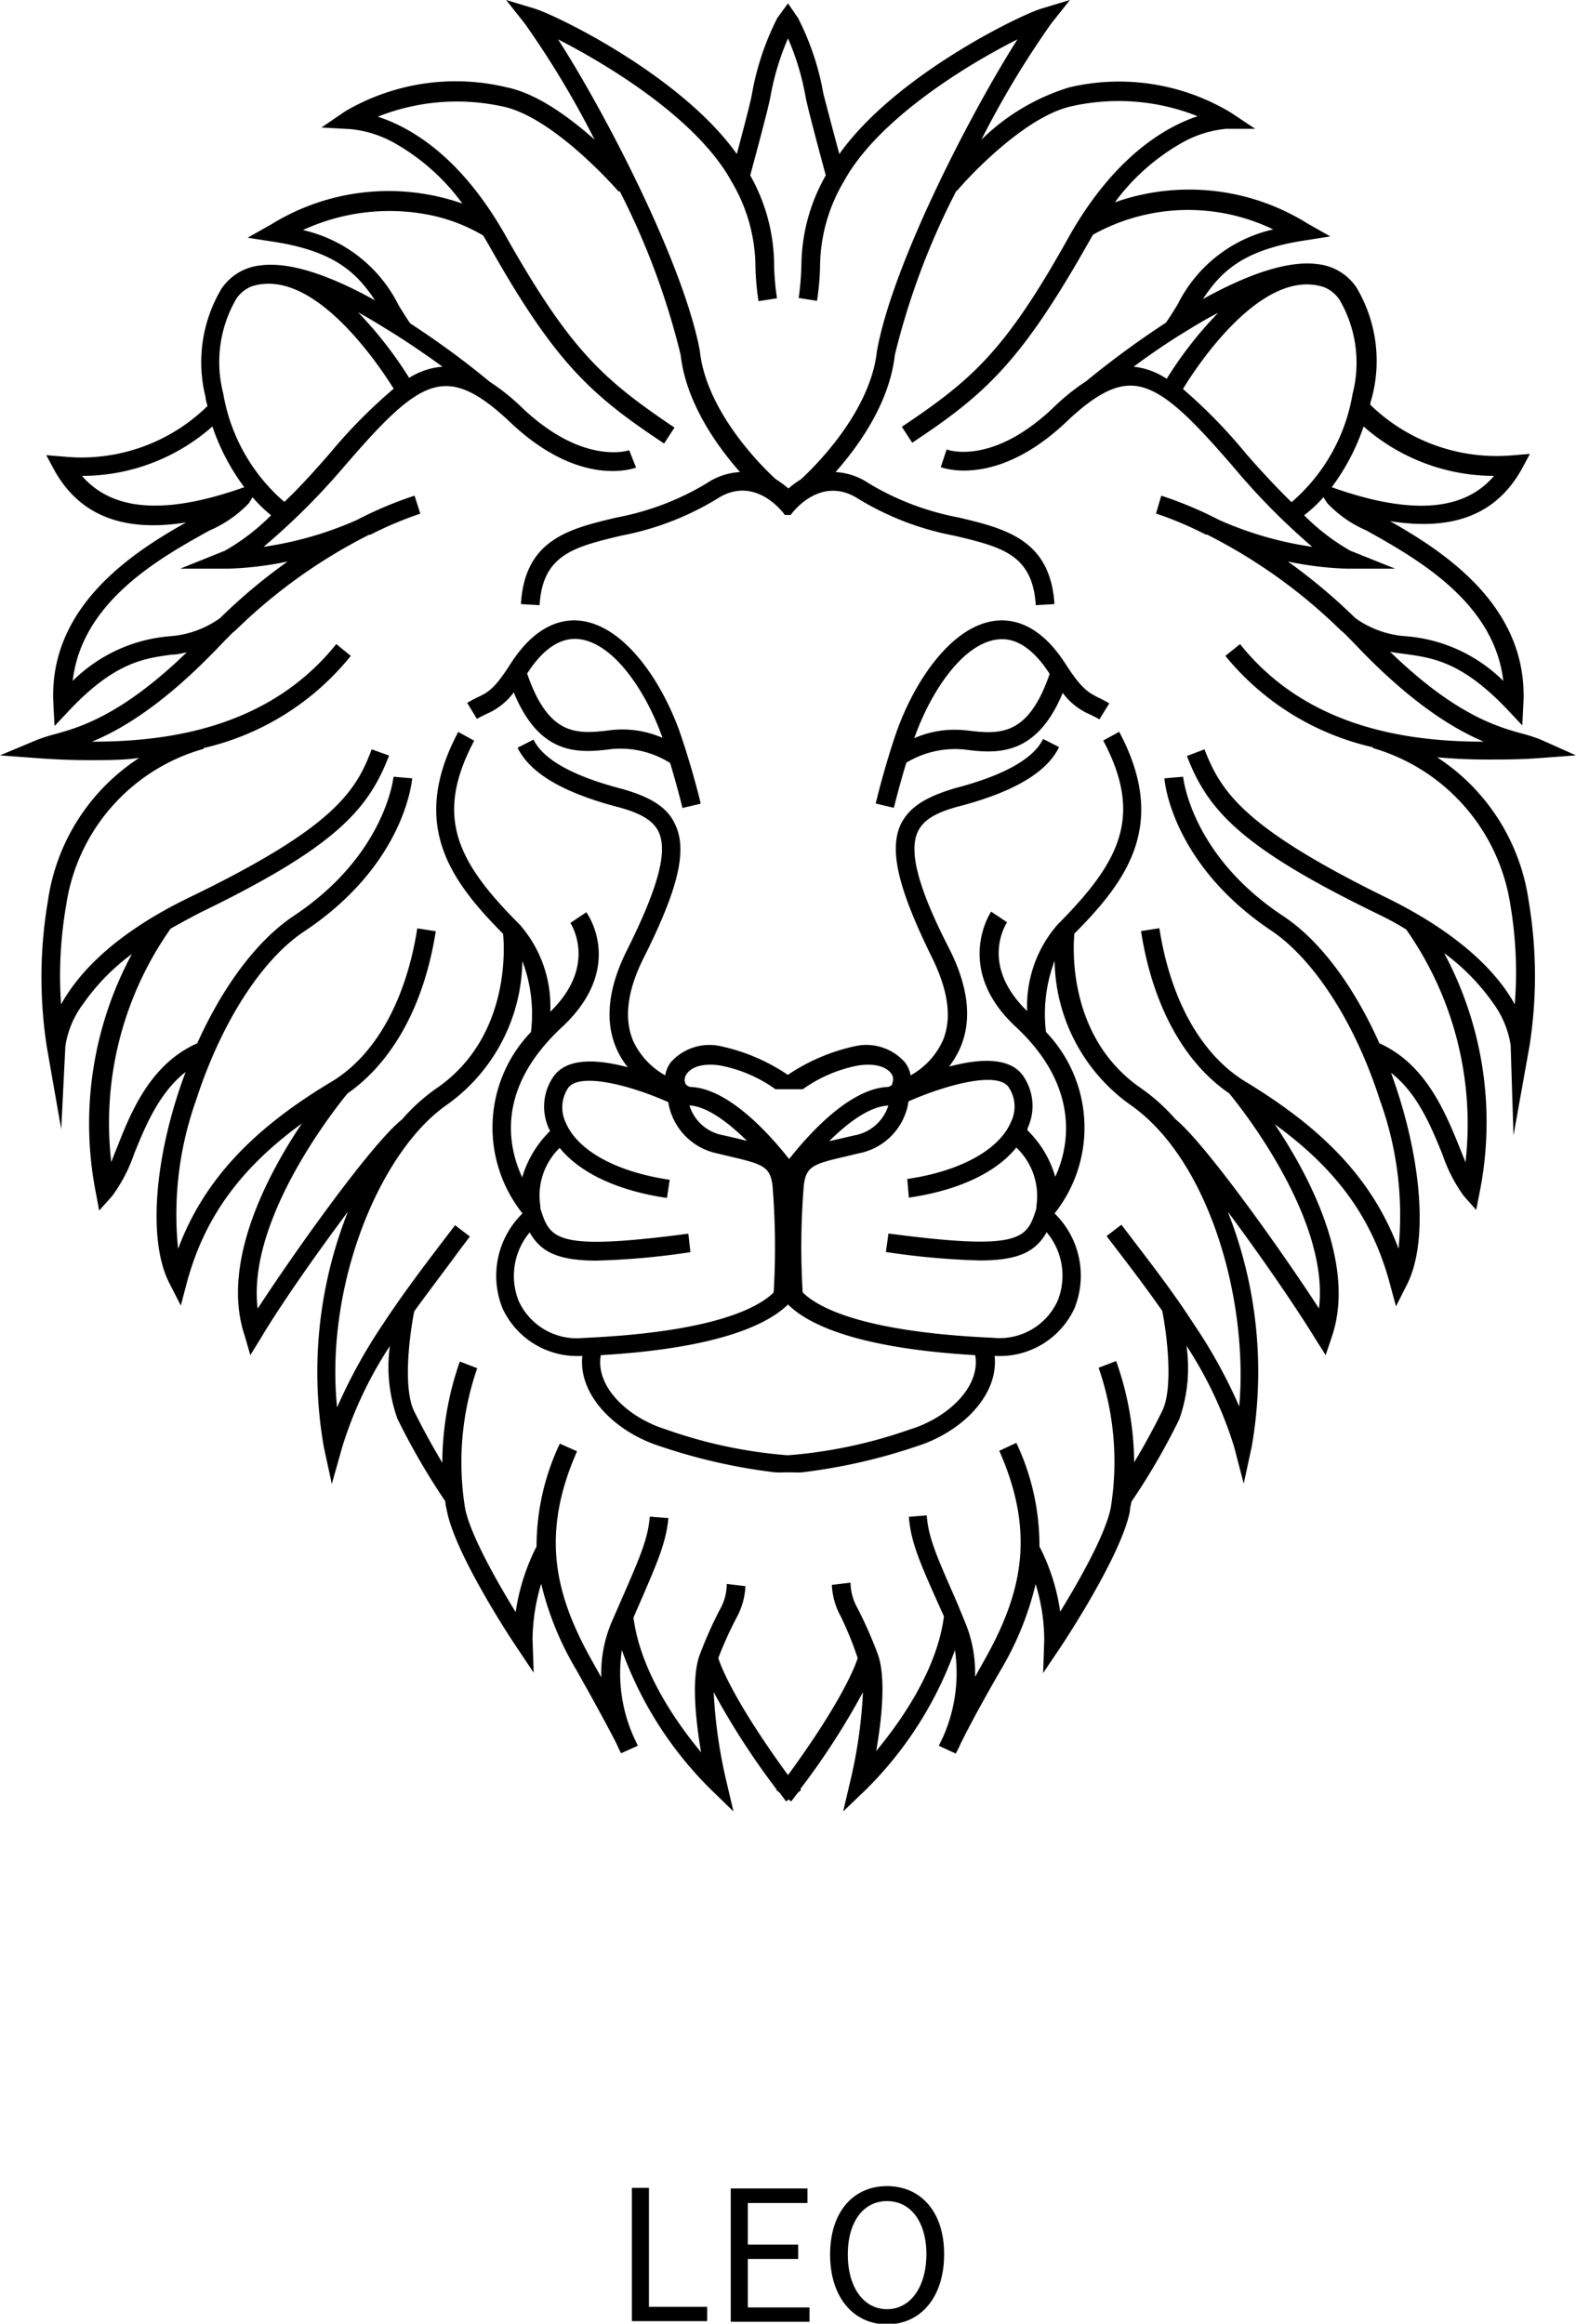 <svg xmlns="http://www.w3.org/2000/svg" viewBox="0 0 98.84 145.75"><title>Asset 566</title><g id="Layer_2" data-name="Layer 2"><g id="Layer_1-2" data-name="Layer 1"><path d="M36.43,38.94c-1.13-.14-2.82.21-4.42,2.71-1,1.58-1.43,1.78-2,2.06a6.44,6.44,0,0,0-.71.38l.61,1c.22-.13.42-.22.6-.31a4.14,4.14,0,0,0,1.71-1.35c1.69,4.1,4.21,3.8,6.26,3.54h.06a5.85,5.85,0,0,1,3.49.89c.46,1.54.77,2.8.77,2.82l1.14-.27c0-.09-.51-2.14-1.23-4.27C41.57,42.79,39.19,39.27,36.43,38.94Zm1.94,6.85h0c-2.11.26-3.93.48-5.31-3.54,1-1.57,2.12-2.3,3.28-2.16,2.19.27,4.21,3.35,5.21,6.19A6.31,6.31,0,0,0,38.37,45.79Zm28.46-4.14c-1.6-2.5-3.29-2.85-4.42-2.71-2.76.33-5.13,3.85-6.26,7.19-.72,2.13-1.21,4.18-1.23,4.27l1.14.27s.31-1.28.78-2.83A5.91,5.91,0,0,1,60.33,47h.05c2,.26,4.57.56,6.27-3.54a4.12,4.12,0,0,0,1.7,1.35c.19.09.38.18.6.31l.62-1a7.51,7.51,0,0,0-.72-.38C68.27,43.43,67.84,43.23,66.83,41.65ZM60.52,45.8h-.05a6.31,6.31,0,0,0-3.13.5c1-2.84,3-5.92,5.21-6.19,1.16-.15,2.27.59,3.28,2.16C64.45,46.28,62.63,46.06,60.52,45.8Zm35.89,1.76,2.43-.18-2.24-1a10.18,10.18,0,0,0-1-.33c-1.63-.44-4.28-1.16-8.42-5.17.31.06.62.1.93.14,1.76.24,3.59.5,6.42,3.48l.94,1,.07-1.36c.32-6.08-4.92-9.5-8.36-11.45,4,.63,6.65-.44,8.23-3.22l.54-1-1.1.09a11.37,11.37,0,0,1-8.91-3.17c0-.19.09-.38.13-.57a9,9,0,0,0-1-6.79,3.35,3.35,0,0,0-2.41-1.46c-2-.28-4.7.79-7.22,2.19,1.11-1.68,2.47-3.07,6.33-3.67l1.66-.26-1.46-.83a14,14,0,0,0-12.05-1.31A13.46,13.46,0,0,1,74.05,9a7,7,0,0,1,2.84-.92l1.83,0-1.5-1A13.59,13.59,0,0,0,67.06,5.48a13.48,13.48,0,0,0-5.51,3.28,58.1,58.1,0,0,1,4.39-7.3L67.1,0,65.31.54C63.84,1,56.1,4.78,52.64,9.66c-.4-1.47-.87-3.28-1-3.77a16.68,16.68,0,0,0-1.59-4.76L49.42.21l-.67.92a17,17,0,0,0-1.59,4.76c-.08.49-.56,2.3-.95,3.77C42.74,4.78,35,1,33.53.54L31.74,0,32.9,1.46a58.1,58.1,0,0,1,4.39,7.3c-1.54-1.37-3.59-2.89-5.5-3.28A13.68,13.68,0,0,0,21.62,7l-1.46,1L22,8.1A7,7,0,0,1,24.79,9,13.46,13.46,0,0,1,29,12.77a14,14,0,0,0-12,1.31l-1.47.83,1.67.26c3.85.6,5.21,2,6.32,3.67-2.51-1.4-5.21-2.47-7.21-2.19a3.36,3.36,0,0,0-2.42,1.46,9,9,0,0,0-1,6.79c0,.19.08.38.12.57A11.29,11.29,0,0,1,4,28.64l-1.1-.09.54,1c1.58,2.78,4.29,3.85,8.23,3.22C8.27,34.68,3,38.1,3.35,44.18l.07,1.36.94-1c2.84-3,4.66-3.24,6.42-3.48.31,0,.62-.08.93-.14-4.14,4-6.78,4.73-8.42,5.17a10.18,10.18,0,0,0-1,.33L0,47.38l2.43.18c1.11.08,2.17.12,3.2.12s2.11,0,3.1-.14a12.86,12.86,0,0,0-5.73,9,28.54,28.54,0,0,0-.06,9.15l.9,5.14.26-5.22a5.91,5.91,0,0,1,1.12-2.65,13.47,13.47,0,0,1,3.05-3.12A22.45,22.45,0,0,0,6,74.76l.22,1.17L7.05,75a9.82,9.82,0,0,0,1.37-2.65c.71-1.74,1.56-3.81,3.22-5.11-1.88,5-2.46,10.48-1,13.28l.7,1.37.39-1.48c1.09-4,3.3-7.1,7.2-9.94-2.16,3.22-5.1,8.76-3.59,13.29L15.7,85l.66-1.07C17.5,82,19.74,78.78,21.82,76a27.31,27.31,0,0,0-1.51,14.77l.5,2.31.64-2.27a24.78,24.78,0,0,1,3-6.38A9.65,9.65,0,0,0,24.93,89a43.44,43.44,0,0,0,3,5.17c0,.2.06.41.1.61.55,2.79,4.14,8.2,4.3,8.43l1.14,1.71-.07-2.06a12.32,12.32,0,0,1,.54-3.52,19.3,19.3,0,0,0,2.21,5.41c1.49,2.65,2.2,4,2.52,4.63.15.34.26.56.28.59L40,109.5s-.06-.14-.25-.54A9.8,9.8,0,0,1,39,103.5a23.37,23.37,0,0,0,5.57,8.73L46,113.62l-.47-2a30.83,30.83,0,0,1-.77-5.48,47.4,47.4,0,0,0,3.93,6.08l0,.06.2.16.41.55.16-.12.16.12.42-.55.2-.16-.05-.06a46.29,46.29,0,0,0,3.93-6.08,29.93,29.93,0,0,1-.77,5.48l-.47,2,1.45-1.39a23.53,23.53,0,0,0,5.56-8.73,9.9,9.9,0,0,1-.76,5.48c-.19.38-.24.51-.25.52l1.06.49a5,5,0,0,0,.29-.59c.32-.64,1-2,2.52-4.63a19.27,19.27,0,0,0,2.2-5.41,11.91,11.91,0,0,1,.54,3.52l-.07,2.06,1.15-1.71c.15-.23,3.74-5.64,4.29-8.43,0-.2.07-.41.1-.61a41.92,41.92,0,0,0,3-5.17,9.65,9.65,0,0,0,.45-4.61,25,25,0,0,1,3,6.38L78,93.06l.5-2.31A27.31,27.31,0,0,0,77,76c2.09,2.8,4.32,6.06,5.47,7.94L83.14,85l.4-1.19c1.51-4.53-1.43-10.07-3.59-13.29,3.91,2.84,6.11,5.91,7.2,9.94l.4,1.48.69-1.37c1.42-2.8.85-8.24-1-13.28,1.67,1.3,2.51,3.37,3.22,5.11A9.82,9.82,0,0,0,91.79,75l.79.89.23-1.17a22.44,22.44,0,0,0-2.24-14.94,13.56,13.56,0,0,1,3.06,3.12,6,6,0,0,1,1.11,2.65l.18,5.67,1-5.59a28.28,28.28,0,0,0-.05-9.13,12.92,12.92,0,0,0-5.74-9c1,.09,2,.14,3.1.14S95.31,47.64,96.41,47.56Zm-2.13-4.85a9.75,9.75,0,0,0-6.06-2.8A6.15,6.15,0,0,1,85,38.77a35.73,35.73,0,0,0-4.23-3.55,21,21,0,0,0,3.73.45h3l-2.82-1.13a13.41,13.41,0,0,1-2.89-2.22A8.32,8.32,0,0,0,83,31.19l.24.37a7.42,7.42,0,0,0,2.47,1.72C88.77,35,93.71,37.73,94.28,42.71ZM93.7,29.85c-1.85,2.17-5.06,2.45-9.78.85l-.4-.14a13.68,13.68,0,0,0,2-3.81A12.4,12.4,0,0,0,93.7,29.85ZM83,18a2.08,2.08,0,0,1,1,.79,7.82,7.82,0,0,1,.83,5.91A11.47,11.47,0,0,1,81,31.5c-.82-.8-1.77-1.8-2.86-3.05a32.76,32.76,0,0,0-3.95-4.05C75.31,22.55,79.27,16.81,83,18Zm-6.64,1.66a24.38,24.38,0,0,0-3.19,4.1A4.63,4.63,0,0,0,71.1,23c.83-.62,1.83-1.32,2.92-2C74.85,20.49,75.64,20,76.38,19.63ZM35,2.47c3,1.53,8.71,4.95,10.87,8.9a10.6,10.6,0,0,1,1.51,5.42,16.84,16.84,0,0,0,.19,2.1l1.16-.18a16.34,16.34,0,0,1-.18-2A11.55,11.55,0,0,0,47.05,11c.2-.74,1.13-4.17,1.27-4.94a16.15,16.15,0,0,1,1.1-3.65,16.15,16.15,0,0,1,1.1,3.65c.14.77,1.07,4.2,1.27,4.94a11.55,11.55,0,0,0-1.53,5.69,18.49,18.49,0,0,1-.17,2l1.15.18a16.84,16.84,0,0,0,.19-2.1,10.6,10.6,0,0,1,1.51-5.42C55.1,7.42,60.76,4,63.81,2.47,60.93,7,56,16.49,55,22v0c-.45,4.26-4.72,8-4.76,8.06h0a5.37,5.37,0,0,0-.79.58,7,7,0,0,0-.79-.58h0s-4.32-3.79-4.77-8.06v0C42.86,16.49,37.92,7,35,2.47ZM24.82,21c1.09.69,2.09,1.39,2.93,2a4.6,4.6,0,0,0-2.09.7,25,25,0,0,0-3.2-4.11C23.21,20,24,20.49,24.82,21Zm-10-2.26a2.08,2.08,0,0,1,1-.79c3.75-1.16,7.71,4.58,8.87,6.43a32.76,32.76,0,0,0-4,4.05c-1.09,1.25-2,2.25-2.86,3.05A11.52,11.52,0,0,1,14,24.68,7.89,7.89,0,0,1,14.81,18.76ZM5.14,29.85a12.35,12.35,0,0,0,8.18-3.1,13.7,13.7,0,0,0,2,3.81l-.41.14C10.2,32.3,7,32,5.14,29.85Zm5.48,10.06a9.75,9.75,0,0,0-6.06,2.8c.57-5,5.51-7.73,8.57-9.43a7.5,7.5,0,0,0,2.48-1.72l.23-.37A8.89,8.89,0,0,0,17,32.32a13.41,13.41,0,0,1-2.89,2.22l-2.81,1.13h3a21.16,21.16,0,0,0,3.74-.45,35,35,0,0,0-4.24,3.55A6.15,6.15,0,0,1,10.62,39.91Zm67.1,48.31a31.84,31.84,0,0,0-2.85-5.17c-1.29-2-2.68-3.79-3.9-5.39l-.64-.84-.93.71.64.84c.9,1.17,1.88,2.47,2.85,3.85h0c.25,1.23.74,4.77,0,6.28-.64,1.29-1.25,2.38-1.76,3.22A19.46,19.46,0,0,0,70,85.37l-1.1.42a18,18,0,0,1,.76,8.79c-.34,1.71-2.06,4.71-3.17,6.51A12.81,12.81,0,0,0,65.19,97a15.07,15.07,0,0,0-1.45-6.5L62.67,91c2.37,5.34,1.32,9.16-1,13.25l-.52.93a8.2,8.2,0,0,0-.65-3.49L60,100.47c-1.25-2.84-1.77-4-1.88-5.42L57,95.14c.13,1.61.67,2.83,2,5.8l.2.44c-.43,3.37-2.72,6.61-4.25,8.45.34-1.93.65-4.69.07-6.16a26.89,26.89,0,0,0-1.23-2.78,3.35,3.35,0,0,1-.45-1.62l-1.17.14a4.52,4.52,0,0,0,.57,2A21.29,21.29,0,0,1,53.79,104c-.09.31-.84,2.51-4.37,7.34-3.52-4.83-4.27-7-4.37-7.34a23.22,23.22,0,0,1,1.13-2.51,4.52,4.52,0,0,0,.57-2l-1.17-.14a3.25,3.25,0,0,1-.44,1.62,26.07,26.07,0,0,0-1.24,2.78c-.57,1.47-.26,4.23.07,6.16-1.53-1.84-3.81-5.08-4.24-8.45l.19-.44c1.3-3,1.84-4.19,2-5.8l-1.17-.09c-.11,1.41-.63,2.58-1.87,5.42l-.51,1.17a8.21,8.21,0,0,0-.66,3.49l-.52-.93c-2.31-4.09-3.36-7.91-1-13.25l-1.08-.48A15.07,15.07,0,0,0,33.65,97a13.33,13.33,0,0,0-1.31,4.12c-1.1-1.8-2.83-4.8-3.17-6.51a18,18,0,0,1,.76-8.79l-1.09-.42a19.32,19.32,0,0,0-1.1,6.35c-.5-.84-1.12-1.93-1.76-3.22-.75-1.51-.26-5,0-6.28h0c1-1.38,2-2.68,2.85-3.85l.64-.84-.93-.71-.64.84c-1.22,1.6-2.6,3.41-3.9,5.39a33,33,0,0,0-2.86,5.2c-.78-7.76,2.73-16.12,6.91-19a11.26,11.26,0,0,0,4.71-9,9.35,9.35,0,0,1,.54,4.45,8.65,8.65,0,0,0-.53,11.38,5.47,5.47,0,0,0-1.26,5.94,5.15,5.15,0,0,0,4.9,3h.11c-.26,2.52,2.15,4.81,4.9,5.67a35.53,35.53,0,0,0,7.18,1.63v0a5.35,5.35,0,0,0,.6,0h.5a5.13,5.13,0,0,0,.6,0v0a35.39,35.39,0,0,0,7.18-1.63c2.76-.86,5.16-3.15,4.9-5.67h.11a5.15,5.15,0,0,0,4.9-3,5.46,5.46,0,0,0-1.25-5.94,8.66,8.66,0,0,0-.54-11.38,9.4,9.4,0,0,1,.54-4.46,11.29,11.29,0,0,0,4.71,9C75.8,72.68,78.31,81.48,77.72,88.22ZM43.17,77.38c-8.42,1.11-8.67.32-9.28-1.58,0,0,0-.1,0-.15h0A4.17,4.17,0,0,1,35.1,72c1.27,1.57,3.64,2.69,6.73,3.14L42,74c-3.34-.49-5.78-1.83-6.52-3.59a2.2,2.2,0,0,1,.16-2.18c.74-1,4-.12,6.27.9A3.91,3.91,0,0,0,45,72.35l.83.2c2,.47,2.48.62,2.62,1.83a47.71,47.71,0,0,1,.07,6.69c-.95.94-3.75,2.49-11.93,2.85a4,4,0,0,1-4.06-2.32,4.25,4.25,0,0,1,.69-4.3c.69,1.24,1.81,1.77,4.2,1.77a47.49,47.49,0,0,0,5.88-.53ZM57,75.12c3.1-.45,5.47-1.57,6.74-3.14A4.19,4.19,0,0,1,65,75.64h0a.83.83,0,0,1,0,.15c-.6,1.9-.86,2.69-9.28,1.58l-.16,1.16a47.81,47.81,0,0,0,5.88.53c2.39,0,3.51-.53,4.2-1.77a4.23,4.23,0,0,1,.69,4.3,4,4,0,0,1-4.06,2.32c-8.17-.36-11-1.91-11.93-2.85a47.71,47.71,0,0,1,.07-6.69c.14-1.21.58-1.36,2.62-1.83l.83-.2a3.89,3.89,0,0,0,3.12-3.26c2.27-1,5.53-1.92,6.27-.9a2.18,2.18,0,0,1,.16,2.18c-.74,1.76-3.18,3.1-6.51,3.59Zm.09,14.53a29.92,29.92,0,0,1-7.68,1.63,29.72,29.72,0,0,1-7.67-1.63C39.4,88.92,37.33,87,37.68,85c7.54-.44,10.55-2,11.74-3.18,1.2,1.2,4.2,2.74,11.74,3.18C61.51,87,59.44,88.92,57.1,89.65ZM52,71.58c1.15-1.14,2.49-2.15,3.64-2.23h.07a2.73,2.73,0,0,1-2.15,1.87l-.81.19Zm4-3.63a.42.42,0,0,1-.39.23c-2.35.15-4.86,2.92-6.12,4.52-1.26-1.6-3.76-4.37-6.11-4.52a.43.43,0,0,1-.4-.23.63.63,0,0,1,.11-.62c.16-.22.68-.7,2.07-.5a8.72,8.72,0,0,1,3.47,1.49h1.72a8.77,8.77,0,0,1,3.48-1.49c1.38-.2,1.9.28,2.06.5A.61.61,0,0,1,55.93,68Zm-9.06,3.63-.74-.18-.82-.19a2.7,2.7,0,0,1-2.14-1.87h.06C44.39,69.43,45.72,70.44,46.87,71.58ZM93,46.52c-5.13,0-11.19-1.06-15.23-6.12l-.92.74a16.68,16.68,0,0,0,9.25,5.73v.05a12.14,12.14,0,0,1,8.62,9.82A25.28,25.28,0,0,1,95,63c-1-1.84-3.29-4.38-8.14-6.74C78,51.9,76.57,49.66,75.54,47l-1.1.42c1.3,3.41,3.42,5.75,11.91,9.88.67.32,1.28.65,1.84,1h0A21.23,21.23,0,0,1,91.91,72.9l-.4-1c-.89-2.19-2.12-5.17-5-6.46-1.51-3.38-3.6-6.38-6.06-8-5.77-3.83-6.24-8.67-6.25-8.72l-1.17.1c0,.22.5,5.43,6.77,9.6C82.44,60.23,85,64.19,86.54,69a21.22,21.22,0,0,1,1.17,9.32c-1.58-4.2-4.53-7.4-9.56-10.45-2.8-1.69-4.73-5.12-5.44-9.65l-1.15.18c.72,4.64,2.68,8.23,5.53,10.18.25.3,6.35,7.67,5.63,13.49-2.35-3.62-7.14-10.36-9-11.87h0a12,12,0,0,0-2.17-1.95c-4.64-3.2-4.24-8.93-4.17-9.69,3.31-3.33,5.9-6.86,2.81-12.66l-1,.55c2.55,4.8,1,7.65-2.86,11.54a7.76,7.76,0,0,0-1.91,5.43c-3-2.91-1.33-5.46-1.26-5.57l-1-.67s-2.4,3.55,1.54,7.22,3.44,7.35,2.48,9.41a6.62,6.62,0,0,0-1.74-2.91s0-.08,0-.12a3.31,3.31,0,0,0-.29-3.32c-.72-1-2.29-1.18-4.63-.56a5.66,5.66,0,0,0,.69-1.15c.76-1.73.54-3.81-.65-6.19-2-3.88-2.57-6.16-2-7.39.33-.72,1.12-1.21,2.57-1.59,3.46-.91,5.52-2.13,6.29-3.72l-1-.51c-.61,1.25-2.47,2.29-5.53,3.09C58,50,57,50.66,56.48,51.73c-.73,1.62-.14,4.05,2,8.39,1,2.05,1.24,3.8.63,5.19a4.74,4.74,0,0,1-2,2.14,1.88,1.88,0,0,0-.36-.82,3.23,3.23,0,0,0-3.17-1,12.12,12.12,0,0,0-4.17,1.79,12,12,0,0,0-4.17-1.79,3.24,3.24,0,0,0-3.17,1,1.86,1.86,0,0,0-.35.82,4.76,4.76,0,0,1-2-2.14c-.6-1.39-.39-3.14.63-5.19,2.18-4.34,2.77-6.77,2-8.39C41.88,50.66,40.85,50,39,49.48c-3.07-.8-4.93-1.84-5.54-3.09l-1,.51c.78,1.59,2.83,2.81,6.29,3.72,1.45.38,2.25.87,2.57,1.59.56,1.23-.06,3.51-2,7.39-1.19,2.38-1.41,4.46-.65,6.19a5.27,5.27,0,0,0,.7,1.15c-2.35-.62-3.91-.44-4.64.56a3.31,3.31,0,0,0-.29,3.32l.06.12a6.69,6.69,0,0,0-1.75,2.91c-.95-2.06-1.58-5.63,2.48-9.41s1.57-7.18,1.54-7.22l-1,.67s1.77,2.63-1.26,5.57A7.76,7.76,0,0,0,32.6,58c-3.89-3.89-5.41-6.74-2.86-11.54l-1-.55c-3.09,5.8-.49,9.33,2.81,12.66.08.77.48,6.49-4.17,9.69a11.63,11.63,0,0,0-2.16,1.95h0c-1.91,1.51-6.7,8.25-9.06,11.87-.72-5.82,5.38-13.18,5.63-13.49,2.85-2,4.81-5.54,5.54-10.18l-1.16-.18c-.71,4.53-2.64,8-5.43,9.65-5,3-8,6.25-9.57,10.45A21.37,21.37,0,0,1,12.3,69c1.57-4.84,4.1-8.8,6.78-10.58,6.27-4.17,6.75-9.38,6.77-9.6l-1.17-.1s-.48,4.89-6.25,8.72c-2.45,1.64-4.55,4.64-6.06,8-2.92,1.29-4.14,4.27-5,6.46-.13.33-.27.65-.39,1a21.18,21.18,0,0,1,3.72-14.65h0c.56-.32,1.17-.65,1.84-1C21,53.15,23.1,50.8,24.4,47.39L23.31,47c-1,2.69-2.45,4.93-11.33,9.24C7.12,58.57,4.87,61.11,3.83,63a25.86,25.86,0,0,1,.32-6.22,12,12,0,0,1,8.62-9.81v-.05A16.64,16.64,0,0,0,22,41.14l-.91-.74C17,45.49,10.91,46.53,5.77,46.52c1.91-.79,4.56-2.38,8.05-6.05.26-.27.52-.54.78-.79l.17-.14v0a33.62,33.62,0,0,1,8.38-6l.08,0h0a22.47,22.47,0,0,1,3.13-1.32L26,31.09a23.77,23.77,0,0,0-3.61,1.52,22.19,22.19,0,0,1-5.86,1.69,43.19,43.19,0,0,0,5.09-5.08c2.6-3,4.44-4.95,6.25-5,1.15-.05,2.41.64,4.09,2.23,4.39,4.19,7.78,2.93,7.93,2.88l-.43-1.09s-2.84,1-6.69-2.64a13.45,13.45,0,0,0-2.05-1.65l0,0a54.09,54.09,0,0,0-5-3.67c-.25-.37-.49-.76-.72-1.13a8.89,8.89,0,0,0-6-4.72,12.92,12.92,0,0,1,7.66-1,10.79,10.79,0,0,1,3.64,1.34c.12.19.23.39.35.59,4.2,7.47,6.46,9.44,11,12.46l.65-1c-4.44-3-6.51-4.79-10.61-12.07-2.83-5-6-6.79-8-7.43a13.42,13.42,0,0,1,7.84-.64c3.23.67,7.24,5.3,7.28,5.35l.05-.05a46.71,46.71,0,0,1,3.83,10.29c.33,3,2.31,5.75,3.72,7.34a4.11,4.11,0,0,0-2.1.71,17,17,0,0,1-5.64,2.14c-3,.71-5.76,1.39-6,5.43l1.17.07c.19-3.17,2.15-3.65,5.11-4.36a18,18,0,0,0,6-2.3c2.39-1.57,4.19.87,4.27,1h.37c.07-.11,1.86-2.56,4.26-1a17.93,17.93,0,0,0,6,2.3c3,.71,4.91,1.19,5.11,4.36l1.17-.07c-.25-4-3-4.72-6-5.43a17,17,0,0,1-5.64-2.14,4.08,4.08,0,0,0-2.09-.71c1.41-1.59,3.38-4.3,3.72-7.34A46.11,46.11,0,0,1,60,11.93L60,12c0-.05,4-4.68,7.27-5.35a13.41,13.41,0,0,1,7.84.64c-1.93.64-5.13,2.42-8,7.43C63.07,22,61,23.79,56.56,26.77l.65,1c4.52-3,6.78-5,11-12.46l.34-.59a12.26,12.26,0,0,1,11.3-.33,8.87,8.87,0,0,0-6,4.72c-.23.37-.47.76-.73,1.13a57.44,57.44,0,0,0-5,3.67l0,0a13.58,13.58,0,0,0-2.05,1.65c-3.82,3.64-6.58,2.68-6.7,2.63L59,29.3c.14.05,3.53,1.31,7.92-2.88,1.68-1.59,2.94-2.28,4.09-2.23,1.81.08,3.65,2,6.26,5A42.55,42.55,0,0,0,82.3,34.3a22.14,22.14,0,0,1-5.85-1.69,24.1,24.1,0,0,0-3.62-1.52l-.33,1.12a22.7,22.7,0,0,1,3.12,1.32h0l.08,0a33.44,33.44,0,0,1,8.38,6v0l.17.14c.26.25.52.52.78.79,3.49,3.67,6.15,5.26,8,6.05Z"/><path d="M40.7,144.69h3.65v.9H39.63v-8.36H40.7Zm6.2-3h3.16v-.9H46.9v-2.61h3.74v-.91H45.83v8.36h4.94v-.9H46.9Zm12.31-.28c0,2.69-1.48,4.38-3.58,4.38s-3.57-1.69-3.57-4.38,1.47-4.29,3.57-4.29S59.21,138.71,59.21,141.37Zm-1.11,0c0-2.07-1-3.35-2.47-3.35s-2.46,1.28-2.46,3.35,1,3.43,2.46,3.43S58.1,143.46,58.1,141.37Z"/></g></g></svg>